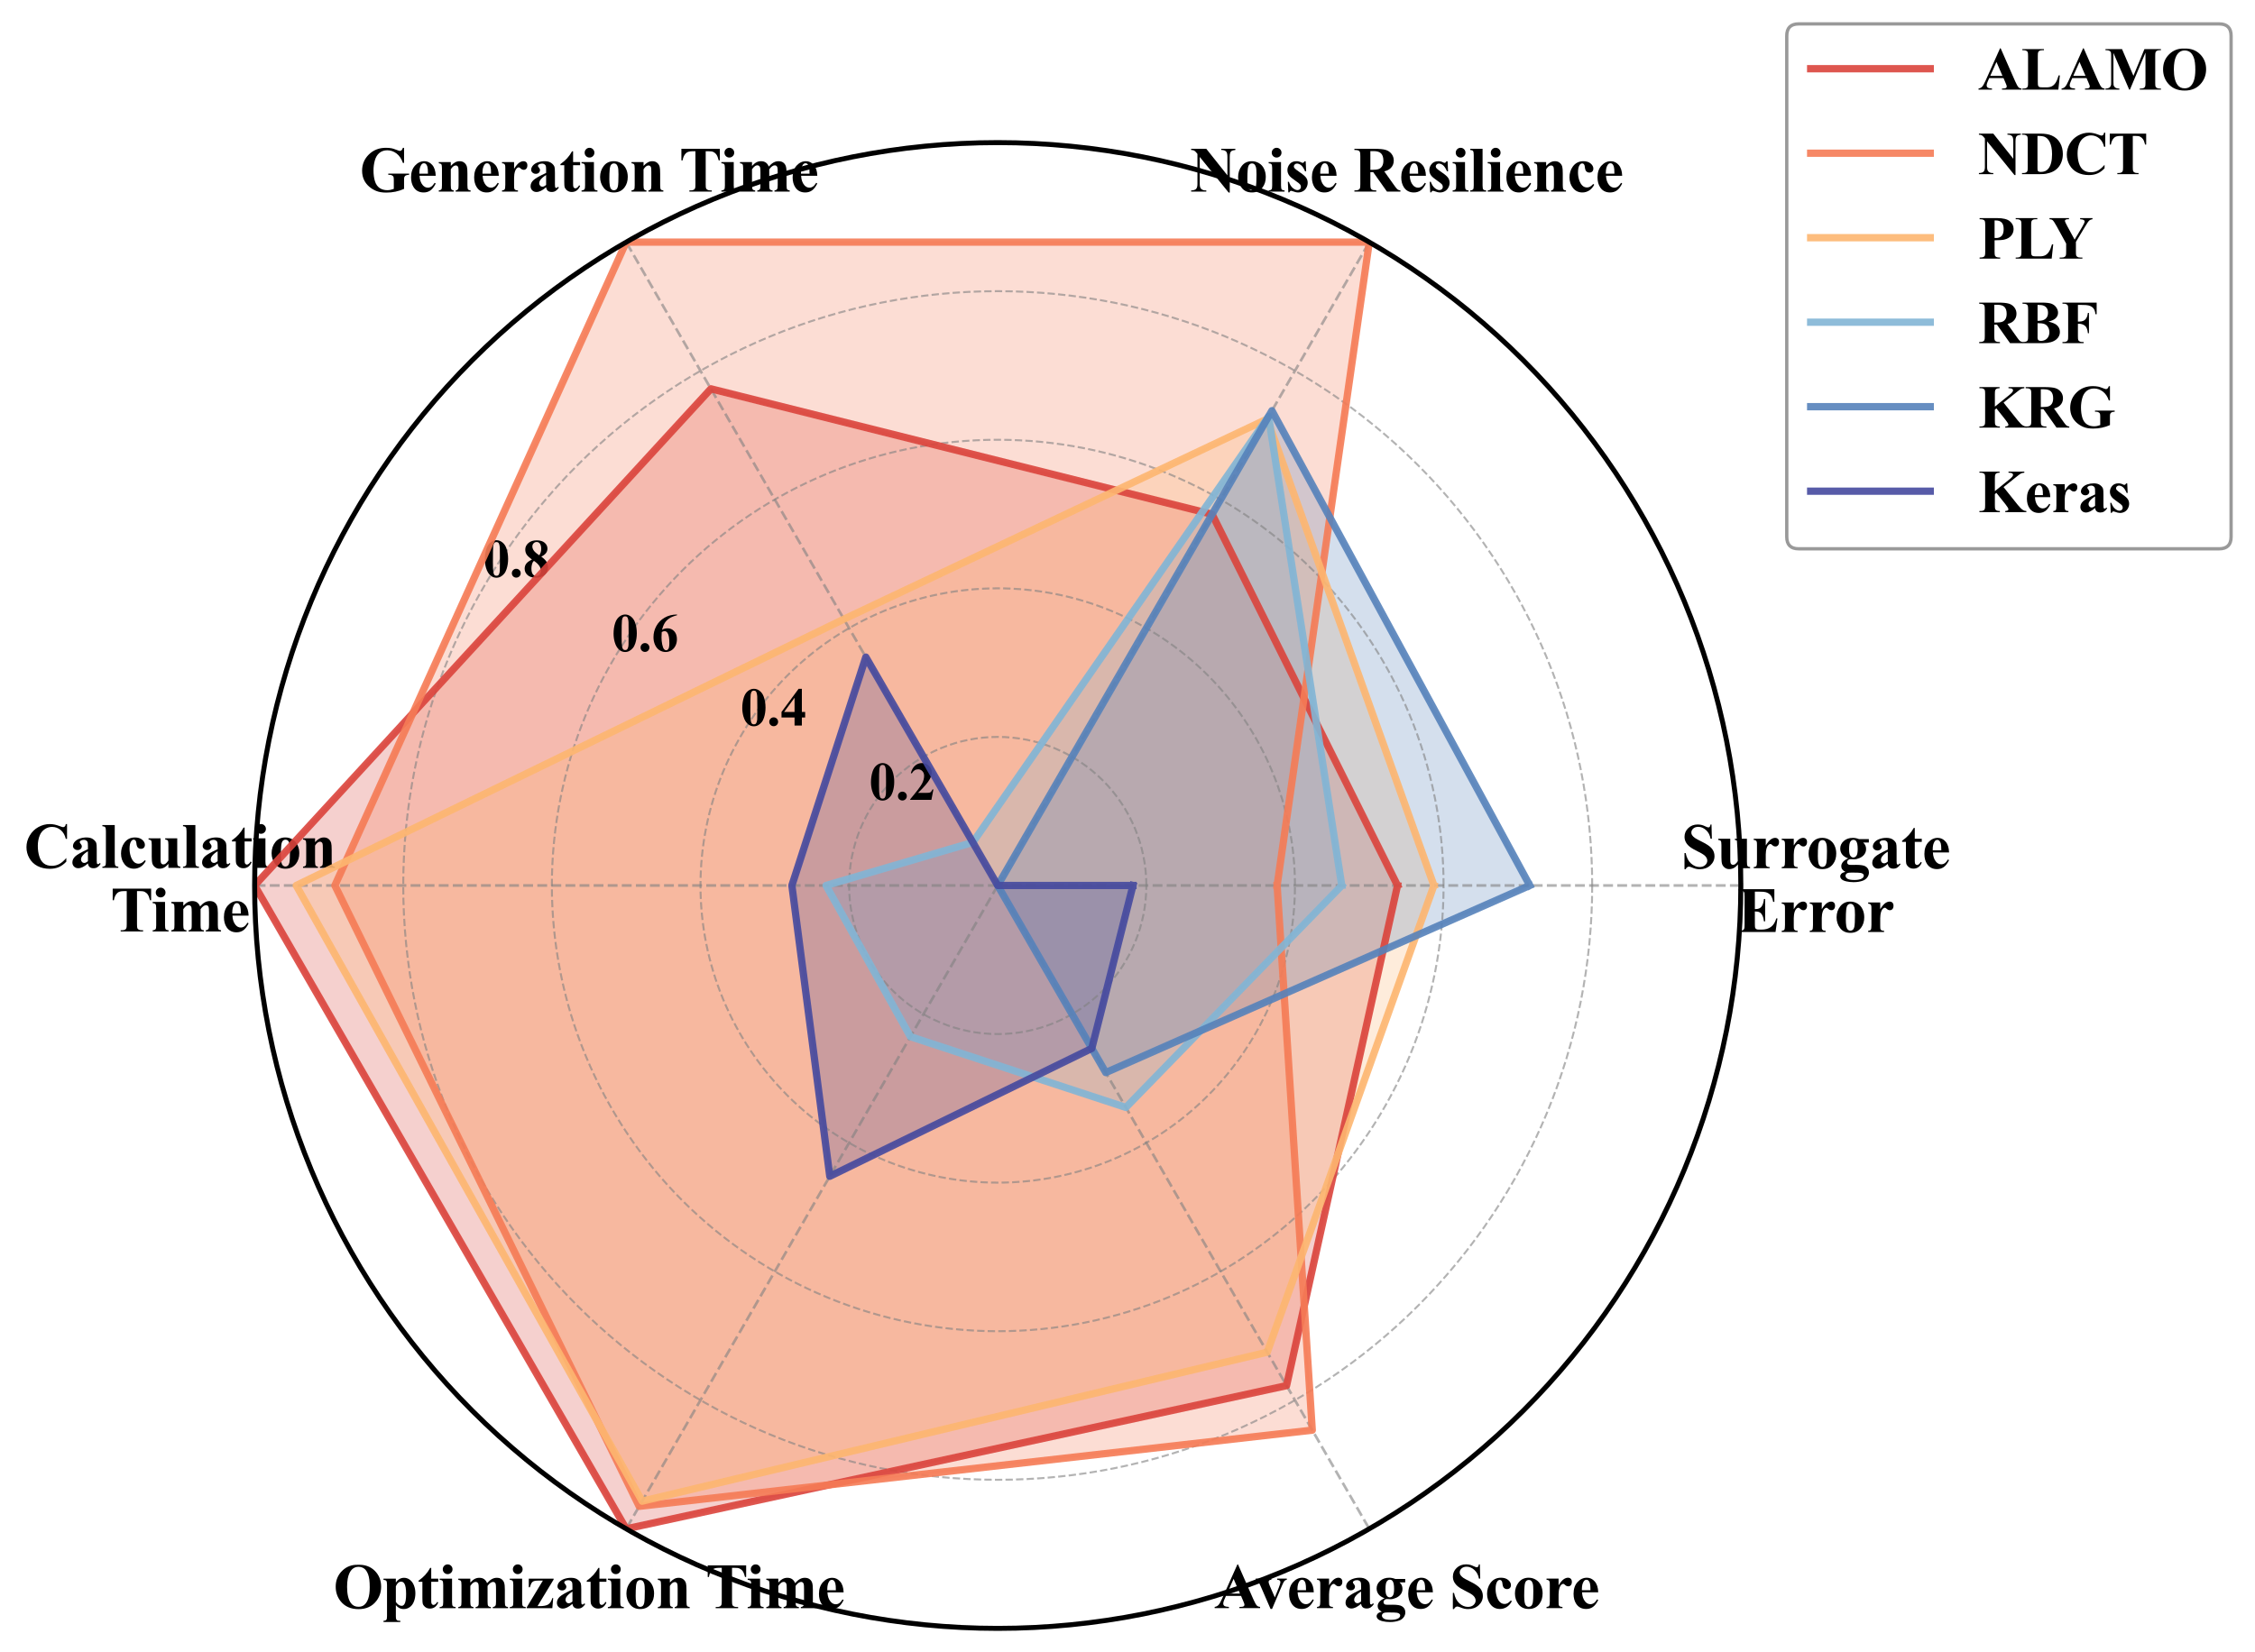 <?xml version="1.0" encoding="utf-8" standalone="no"?>
<!DOCTYPE svg PUBLIC "-//W3C//DTD SVG 1.1//EN"
  "http://www.w3.org/Graphics/SVG/1.1/DTD/svg11.dtd">
<svg xmlns:xlink="http://www.w3.org/1999/xlink" width="679.033pt" height="497.678pt" viewBox="0 0 679.033 497.678" xmlns="http://www.w3.org/2000/svg" version="1.1">
 <defs>
  <style type="text/css">*{stroke-linejoin: round; stroke-linecap: butt}</style>
 </defs>
 <g id="figure_1">
  <g id="patch_1">
   <path d="M 0 497.678 
L 679.033 497.678 
L 679.033 0 
L 0 0 
z
" style="fill: #ffffff"/>
  </g>
  <g id="axes_1">
   <g id="patch_2">
    <path d="M 524.2 266.715 
C 524.2 237.331 518.411 208.232 507.167 181.085 
C 495.922 153.937 479.439 129.269 458.661 108.491 
C 437.883 87.713 413.215 71.23 386.067 59.985 
C 358.92 48.741 329.821 42.953 300.437 42.953 
C 271.053 42.953 241.954 48.741 214.807 59.985 
C 187.659 71.23 162.991 87.713 142.213 108.491 
C 121.435 129.269 104.952 153.937 93.707 181.085 
C 82.463 208.232 76.675 237.331 76.675 266.715 
C 76.675 296.099 82.463 325.198 93.707 352.345 
C 104.952 379.493 121.435 404.161 142.213 424.939 
C 162.991 445.717 187.659 462.2 214.807 473.445 
C 241.954 484.689 271.053 490.478 300.437 490.478 
C 329.821 490.478 358.92 484.689 386.067 473.445 
C 413.215 462.2 437.883 445.717 458.661 424.939 
C 479.439 404.161 495.922 379.493 507.167 352.345 
C 518.411 325.198 524.2 296.099 524.2 266.715 
M 300.437 266.715 
C 300.437 266.715 300.437 266.715 300.437 266.715 
C 300.437 266.715 300.437 266.715 300.437 266.715 
C 300.437 266.715 300.437 266.715 300.437 266.715 
C 300.437 266.715 300.437 266.715 300.437 266.715 
C 300.437 266.715 300.437 266.715 300.437 266.715 
C 300.437 266.715 300.437 266.715 300.437 266.715 
C 300.437 266.715 300.437 266.715 300.437 266.715 
C 300.437 266.715 300.437 266.715 300.437 266.715 
C 300.437 266.715 300.437 266.715 300.437 266.715 
C 300.437 266.715 300.437 266.715 300.437 266.715 
C 300.437 266.715 300.437 266.715 300.437 266.715 
C 300.437 266.715 300.437 266.715 300.437 266.715 
C 300.437 266.715 300.437 266.715 300.437 266.715 
C 300.437 266.715 300.437 266.715 300.437 266.715 
C 300.437 266.715 300.437 266.715 300.437 266.715 
C 300.437 266.715 300.437 266.715 300.437 266.715 
z
" style="fill: #ffffff"/>
   </g>
   <g id="patch_3">
    <path d="M 420.821 266.715 
L 364.993 154.902 
L 214.065 117.114 
L 76.675 266.715 
L 188.556 460.499 
L 387.414 417.363 
z
" clip-path="url(#p4350a3e3f0)" style="fill: #db443c; opacity: 0.25; stroke: #db443c; stroke-linejoin: miter"/>
   </g>
   <g id="patch_4">
    <path d="M 384.572 266.715 
L 412.318 72.931 
L 188.556 72.931 
L 100.841 266.715 
L 192.472 453.717 
L 395.156 430.773 
z
" clip-path="url(#p4350a3e3f0)" style="fill: #f57b56; opacity: 0.25; stroke: #f57b56; stroke-linejoin: miter"/>
   </g>
   <g id="patch_5">
    <path d="M 431.786 266.715 
L 381.551 126.222 
L 254.118 186.488 
L 89.205 266.715 
L 193.367 452.166 
L 381.596 407.286 
z
" clip-path="url(#p4350a3e3f0)" style="fill: #fdb670; opacity: 0.25; stroke: #fdb670; stroke-linejoin: miter"/>
   </g>
   <g id="patch_6">
    <path d="M 404.039 266.715 
L 381.998 125.446 
L 292.941 253.731 
L 248.748 266.715 
L 274.145 312.254 
L 339.036 333.57 
z
" clip-path="url(#p4350a3e3f0)" style="fill: #82b5d5; opacity: 0.25; stroke: #82b5d5; stroke-linejoin: miter"/>
   </g>
   <g id="patch_7">
    <path d="M 460.651 266.715 
L 383.005 123.702 
L 300.437 266.715 
L 300.437 266.715 
L 300.437 266.715 
L 332.972 323.067 
z
" clip-path="url(#p4350a3e3f0)" style="fill: #5682bb; opacity: 0.25; stroke: #5682bb; stroke-linejoin: miter"/>
   </g>
   <g id="patch_8">
    <path d="M 341.162 266.715 
L 300.437 266.715 
L 260.719 197.922 
L 238.455 266.715 
L 249.867 354.305 
L 328.765 315.781 
z
" clip-path="url(#p4350a3e3f0)" style="fill: #454a9f; opacity: 0.25; stroke: #454a9f; stroke-linejoin: miter"/>
   </g>
   <g id="matplotlib.axis_1">
    <g id="xtick_1">
     <g id="line2d_1">
      <path d="M 300.437 266.715 
L 524.2 266.715 
" clip-path="url(#p4350a3e3f0)" style="fill: none; stroke-dasharray: 2.96,1.28; stroke-dashoffset: 0; stroke: #808080; stroke-opacity: 0.6; stroke-width: 0.8"/>
     </g>
     <g id="text_1">
      <!-- Surrogate -->
      <g transform="translate(506.235 261.517) scale(0.19 -0.19)">
       <defs>
        <path id="TimesNewRomanPS-BoldMT-53" d="M 3006 4334 
L 3041 2922 
L 2913 2922 
Q 2822 3453 2467 3776 
Q 2113 4100 1700 4100 
Q 1381 4100 1195 3929 
Q 1009 3759 1009 3538 
Q 1009 3397 1075 3288 
Q 1166 3141 1366 2997 
Q 1513 2894 2044 2631 
Q 2788 2266 3047 1941 
Q 3303 1616 3303 1197 
Q 3303 666 2889 283 
Q 2475 -100 1838 -100 
Q 1638 -100 1459 -59 
Q 1281 -19 1013 94 
Q 863 156 766 156 
Q 684 156 593 93 
Q 503 31 447 -97 
L 331 -97 
L 331 1503 
L 447 1503 
Q 584 828 976 473 
Q 1369 119 1822 119 
Q 2172 119 2380 309 
Q 2588 500 2588 753 
Q 2588 903 2508 1043 
Q 2428 1184 2265 1311 
Q 2103 1438 1691 1641 
Q 1113 1925 859 2125 
Q 606 2325 470 2572 
Q 334 2819 334 3116 
Q 334 3622 706 3978 
Q 1078 4334 1644 4334 
Q 1850 4334 2044 4284 
Q 2191 4247 2402 4145 
Q 2613 4044 2697 4044 
Q 2778 4044 2825 4094 
Q 2872 4144 2913 4334 
L 3006 4334 
z
" transform="scale(0.016)"/>
        <path id="TimesNewRomanPS-BoldMT-75" d="M 3038 2922 
L 3038 634 
Q 3038 300 3100 217 
Q 3163 134 3353 113 
L 3353 0 
L 2163 0 
L 2163 391 
Q 1953 141 1743 26 
Q 1534 -88 1275 -88 
Q 1028 -88 836 64 
Q 644 216 578 419 
Q 513 622 513 1128 
L 513 2288 
Q 513 2619 452 2700 
Q 391 2781 197 2806 
L 197 2922 
L 1388 2922 
L 1388 925 
Q 1388 613 1417 522 
Q 1447 431 1511 384 
Q 1575 338 1659 338 
Q 1772 338 1863 397 
Q 1988 478 2163 725 
L 2163 2288 
Q 2163 2619 2102 2700 
Q 2041 2781 1847 2806 
L 1847 2922 
L 3038 2922 
z
" transform="scale(0.016)"/>
        <path id="TimesNewRomanPS-BoldMT-72" d="M 1428 2922 
L 1428 2259 
Q 1719 2713 1937 2861 
Q 2156 3009 2359 3009 
Q 2534 3009 2639 2901 
Q 2744 2794 2744 2597 
Q 2744 2388 2642 2272 
Q 2541 2156 2397 2156 
Q 2231 2156 2109 2262 
Q 1988 2369 1966 2381 
Q 1934 2400 1894 2400 
Q 1803 2400 1722 2331 
Q 1594 2225 1528 2028 
Q 1428 1725 1428 1359 
L 1428 688 
L 1431 513 
Q 1431 334 1453 284 
Q 1491 200 1564 161 
Q 1638 122 1813 113 
L 1813 0 
L 234 0 
L 234 113 
Q 425 128 492 217 
Q 559 306 559 688 
L 559 2303 
Q 559 2553 534 2622 
Q 503 2709 443 2750 
Q 384 2791 234 2806 
L 234 2922 
L 1428 2922 
z
" transform="scale(0.016)"/>
        <path id="TimesNewRomanPS-BoldMT-6f" d="M 1594 3009 
Q 1975 3009 2303 2812 
Q 2631 2616 2801 2253 
Q 2972 1891 2972 1459 
Q 2972 838 2656 419 
Q 2275 -88 1603 -88 
Q 944 -88 587 375 
Q 231 838 231 1447 
Q 231 2075 595 2542 
Q 959 3009 1594 3009 
z
M 1606 2788 
Q 1447 2788 1333 2667 
Q 1219 2547 1183 2192 
Q 1147 1838 1147 1206 
Q 1147 872 1191 581 
Q 1225 359 1337 243 
Q 1450 128 1594 128 
Q 1734 128 1828 206 
Q 1950 313 1991 503 
Q 2053 800 2053 1703 
Q 2053 2234 1993 2432 
Q 1934 2631 1819 2722 
Q 1738 2788 1606 2788 
z
" transform="scale(0.016)"/>
        <path id="TimesNewRomanPS-BoldMT-67" d="M 2091 2888 
L 3075 2888 
L 3075 2544 
L 2516 2544 
Q 2669 2391 2728 2266 
Q 2803 2097 2803 1913 
Q 2803 1600 2629 1370 
Q 2456 1141 2157 1011 
Q 1859 881 1628 881 
Q 1609 881 1253 897 
Q 1113 897 1017 805 
Q 922 713 922 584 
Q 922 472 1008 400 
Q 1094 328 1288 328 
L 1828 334 
Q 2484 334 2731 191 
Q 3084 -9 3084 -425 
Q 3084 -691 2921 -908 
Q 2759 -1125 2494 -1228 
Q 2091 -1381 1566 -1381 
Q 1172 -1381 847 -1304 
Q 522 -1228 381 -1092 
Q 241 -956 241 -806 
Q 241 -663 348 -548 
Q 456 -434 750 -356 
Q 344 -156 344 200 
Q 344 416 509 619 
Q 675 822 1034 972 
Q 616 1125 428 1375 
Q 241 1625 241 1953 
Q 241 2381 591 2695 
Q 941 3009 1491 3009 
Q 1781 3009 2091 2888 
z
M 1550 2816 
Q 1369 2816 1244 2633 
Q 1119 2450 1119 1875 
Q 1119 1409 1242 1236 
Q 1366 1063 1534 1063 
Q 1722 1063 1847 1234 
Q 1972 1406 1972 1903 
Q 1972 2463 1831 2666 
Q 1731 2816 1550 2816 
z
M 1366 -431 
Q 1047 -431 944 -484 
Q 766 -581 766 -747 
Q 766 -906 950 -1036 
Q 1134 -1166 1644 -1166 
Q 2078 -1166 2326 -1050 
Q 2575 -934 2575 -725 
Q 2575 -647 2528 -594 
Q 2444 -500 2273 -465 
Q 2103 -431 1366 -431 
z
" transform="scale(0.016)"/>
        <path id="TimesNewRomanPS-BoldMT-61" d="M 1828 431 
Q 1294 -41 869 -41 
Q 619 -41 453 123 
Q 288 288 288 534 
Q 288 869 575 1136 
Q 863 1403 1828 1847 
L 1828 2141 
Q 1828 2472 1792 2558 
Q 1756 2644 1656 2708 
Q 1556 2772 1431 2772 
Q 1228 2772 1097 2681 
Q 1016 2625 1016 2550 
Q 1016 2484 1103 2388 
Q 1222 2253 1222 2128 
Q 1222 1975 1108 1867 
Q 994 1759 809 1759 
Q 613 1759 480 1878 
Q 347 1997 347 2156 
Q 347 2381 525 2586 
Q 703 2791 1022 2900 
Q 1341 3009 1684 3009 
Q 2100 3009 2342 2832 
Q 2584 2656 2656 2450 
Q 2700 2319 2700 1847 
L 2700 713 
Q 2700 513 2715 461 
Q 2731 409 2762 384 
Q 2794 359 2834 359 
Q 2916 359 3000 475 
L 3094 400 
Q 2938 169 2770 64 
Q 2603 -41 2391 -41 
Q 2141 -41 2000 76 
Q 1859 194 1828 431 
z
M 1828 659 
L 1828 1638 
Q 1450 1416 1266 1163 
Q 1144 994 1144 822 
Q 1144 678 1247 569 
Q 1325 484 1466 484 
Q 1622 484 1828 659 
z
" transform="scale(0.016)"/>
        <path id="TimesNewRomanPS-BoldMT-74" d="M 1375 3991 
L 1375 2922 
L 2069 2922 
L 2069 2613 
L 1375 2613 
L 1375 809 
Q 1375 556 1398 482 
Q 1422 409 1481 364 
Q 1541 319 1591 319 
Q 1794 319 1975 628 
L 2069 559 
Q 1816 -41 1247 -41 
Q 969 -41 776 114 
Q 584 269 531 459 
Q 500 566 500 1034 
L 500 2613 
L 119 2613 
L 119 2722 
Q 513 3000 789 3306 
Q 1066 3613 1272 3991 
L 1375 3991 
z
" transform="scale(0.016)"/>
        <path id="TimesNewRomanPS-BoldMT-65" d="M 2691 1566 
L 1088 1566 
Q 1116 984 1397 647 
Q 1613 388 1916 388 
Q 2103 388 2256 492 
Q 2409 597 2584 869 
L 2691 800 
Q 2453 316 2165 114 
Q 1878 -88 1500 -88 
Q 850 -88 516 413 
Q 247 816 247 1413 
Q 247 2144 642 2576 
Q 1038 3009 1569 3009 
Q 2013 3009 2339 2645 
Q 2666 2281 2691 1566 
z
M 1922 1775 
Q 1922 2278 1867 2465 
Q 1813 2653 1697 2750 
Q 1631 2806 1522 2806 
Q 1359 2806 1256 2647 
Q 1072 2369 1072 1884 
L 1072 1775 
L 1922 1775 
z
" transform="scale(0.016)"/>
       </defs>
       <use xlink:href="#TimesNewRomanPS-BoldMT-53"/>
       <use xlink:href="#TimesNewRomanPS-BoldMT-75" x="55.615"/>
       <use xlink:href="#TimesNewRomanPS-BoldMT-72" x="111.23"/>
       <use xlink:href="#TimesNewRomanPS-BoldMT-72" x="155.615"/>
       <use xlink:href="#TimesNewRomanPS-BoldMT-6f" x="198.25"/>
       <use xlink:href="#TimesNewRomanPS-BoldMT-67" x="248.25"/>
       <use xlink:href="#TimesNewRomanPS-BoldMT-61" x="298.25"/>
       <use xlink:href="#TimesNewRomanPS-BoldMT-74" x="348.25"/>
       <use xlink:href="#TimesNewRomanPS-BoldMT-65" x="381.551"/>
      </g>
      <!-- Error -->
      <g transform="translate(523.128 280.715) scale(0.19 -0.19)">
       <defs>
        <path id="TimesNewRomanPS-BoldMT-45" d="M 1744 3994 
L 1744 2269 
L 1828 2269 
Q 2231 2269 2412 2522 
Q 2594 2775 2644 3269 
L 2763 3269 
L 2763 1050 
L 2644 1050 
Q 2606 1413 2486 1644 
Q 2366 1875 2206 1954 
Q 2047 2034 1744 2034 
L 1744 841 
Q 1744 491 1773 412 
Q 1803 334 1884 284 
Q 1966 234 2147 234 
L 2400 234 
Q 2994 234 3351 509 
Q 3709 784 3866 1347 
L 3981 1347 
L 3791 0 
L 128 0 
L 128 116 
L 269 116 
Q 453 116 566 181 
Q 647 225 691 331 
Q 725 406 725 725 
L 725 3513 
Q 725 3800 709 3866 
Q 678 3975 594 4034 
Q 475 4122 269 4122 
L 128 4122 
L 128 4238 
L 3675 4238 
L 3675 2984 
L 3556 2984 
Q 3466 3444 3302 3644 
Q 3138 3844 2838 3938 
Q 2663 3994 2181 3994 
L 1744 3994 
z
" transform="scale(0.016)"/>
       </defs>
       <use xlink:href="#TimesNewRomanPS-BoldMT-45"/>
       <use xlink:href="#TimesNewRomanPS-BoldMT-72" x="66.699"/>
       <use xlink:href="#TimesNewRomanPS-BoldMT-72" x="111.084"/>
       <use xlink:href="#TimesNewRomanPS-BoldMT-6f" x="153.719"/>
       <use xlink:href="#TimesNewRomanPS-BoldMT-72" x="203.719"/>
      </g>
     </g>
    </g>
    <g id="xtick_2">
     <g id="line2d_2">
      <path d="M 300.437 266.715 
L 412.318 72.931 
" clip-path="url(#p4350a3e3f0)" style="fill: none; stroke-dasharray: 2.96,1.28; stroke-dashoffset: 0; stroke: #808080; stroke-opacity: 0.6; stroke-width: 0.8"/>
     </g>
     <g id="text_2">
      <!-- Noise Resilience -->
      <g transform="translate(358.401 57.704) scale(0.19 -0.19)">
       <defs>
        <path id="TimesNewRomanPS-BoldMT-4e" d="M 1594 4238 
L 3684 1609 
L 3684 3431 
Q 3684 3813 3575 3947 
Q 3425 4128 3072 4122 
L 3072 4238 
L 4472 4238 
L 4472 4122 
Q 4203 4088 4111 4033 
Q 4019 3978 3967 3854 
Q 3916 3731 3916 3431 
L 3916 -97 
L 3809 -97 
L 944 3431 
L 944 738 
Q 944 372 1111 244 
Q 1278 116 1494 116 
L 1594 116 
L 1594 0 
L 91 0 
L 91 116 
Q 441 119 578 259 
Q 716 400 716 738 
L 716 3728 
L 625 3841 
Q 491 4009 387 4062 
Q 284 4116 91 4122 
L 91 4238 
L 1594 4238 
z
" transform="scale(0.016)"/>
        <path id="TimesNewRomanPS-BoldMT-69" d="M 919 4338 
Q 1122 4338 1262 4195 
Q 1403 4053 1403 3853 
Q 1403 3653 1261 3512 
Q 1119 3372 919 3372 
Q 719 3372 578 3512 
Q 438 3653 438 3853 
Q 438 4053 578 4195 
Q 719 4338 919 4338 
z
M 1356 2922 
L 1356 606 
Q 1356 297 1428 211 
Q 1500 125 1709 113 
L 1709 0 
L 131 0 
L 131 113 
Q 325 119 419 225 
Q 481 297 481 606 
L 481 2313 
Q 481 2622 409 2708 
Q 338 2794 131 2806 
L 131 2922 
L 1356 2922 
z
" transform="scale(0.016)"/>
        <path id="TimesNewRomanPS-BoldMT-73" d="M 2063 3003 
L 2109 2006 
L 2003 2006 
Q 1813 2450 1608 2612 
Q 1403 2775 1200 2775 
Q 1072 2775 981 2689 
Q 891 2603 891 2491 
Q 891 2406 953 2328 
Q 1053 2200 1512 1889 
Q 1972 1578 2117 1361 
Q 2263 1144 2263 875 
Q 2263 631 2141 397 
Q 2019 163 1797 37 
Q 1575 -88 1306 -88 
Q 1097 -88 747 44 
Q 653 78 619 78 
Q 516 78 447 -78 
L 344 -78 
L 294 972 
L 400 972 
Q 541 559 786 353 
Q 1031 147 1250 147 
Q 1400 147 1495 239 
Q 1591 331 1591 463 
Q 1591 613 1497 722 
Q 1403 831 1078 1053 
Q 600 1384 459 1559 
Q 253 1816 253 2125 
Q 253 2463 486 2736 
Q 719 3009 1159 3009 
Q 1397 3009 1619 2894 
Q 1703 2847 1756 2847 
Q 1813 2847 1847 2870 
Q 1881 2894 1956 3003 
L 2063 3003 
z
" transform="scale(0.016)"/>
        <path id="TimesNewRomanPS-BoldMT-20" transform="scale(0.016)"/>
        <path id="TimesNewRomanPS-BoldMT-52" d="M 1700 1931 
L 1700 744 
Q 1700 400 1742 311 
Q 1784 222 1890 169 
Q 1997 116 2288 116 
L 2288 0 
L 119 0 
L 119 116 
Q 413 116 517 170 
Q 622 225 664 312 
Q 706 400 706 744 
L 706 3494 
Q 706 3838 664 3927 
Q 622 4016 515 4069 
Q 409 4122 119 4122 
L 119 4238 
L 2088 4238 
Q 2856 4238 3212 4131 
Q 3569 4025 3794 3739 
Q 4019 3453 4019 3069 
Q 4019 2600 3681 2294 
Q 3466 2100 3078 2003 
L 4097 569 
Q 4297 291 4381 222 
Q 4509 125 4678 116 
L 4678 0 
L 3344 0 
L 1978 1931 
L 1700 1931 
z
M 1700 4009 
L 1700 2153 
L 1878 2153 
Q 2313 2153 2528 2233 
Q 2744 2313 2867 2520 
Q 2991 2728 2991 3063 
Q 2991 3547 2764 3778 
Q 2538 4009 2034 4009 
L 1700 4009 
z
" transform="scale(0.016)"/>
        <path id="TimesNewRomanPS-BoldMT-6c" d="M 1359 4238 
L 1359 606 
Q 1359 297 1431 211 
Q 1503 125 1713 113 
L 1713 0 
L 134 0 
L 134 113 
Q 328 119 422 225 
Q 484 297 484 606 
L 484 3631 
Q 484 3938 412 4023 
Q 341 4109 134 4122 
L 134 4238 
L 1359 4238 
z
" transform="scale(0.016)"/>
        <path id="TimesNewRomanPS-BoldMT-6e" d="M 1409 2922 
L 1409 2544 
Q 1634 2788 1840 2898 
Q 2047 3009 2284 3009 
Q 2569 3009 2756 2851 
Q 2944 2694 3006 2459 
Q 3056 2281 3056 1775 
L 3056 638 
Q 3056 300 3117 217 
Q 3178 134 3372 113 
L 3372 0 
L 1894 0 
L 1894 113 
Q 2059 134 2131 250 
Q 2181 328 2181 638 
L 2181 1938 
Q 2181 2297 2153 2390 
Q 2125 2484 2058 2536 
Q 1991 2588 1909 2588 
Q 1641 2588 1409 2203 
L 1409 638 
Q 1409 309 1470 221 
Q 1531 134 1697 113 
L 1697 0 
L 219 0 
L 219 113 
Q 403 131 481 231 
Q 534 300 534 638 
L 534 2288 
Q 534 2619 473 2700 
Q 413 2781 219 2806 
L 219 2922 
L 1409 2922 
z
" transform="scale(0.016)"/>
        <path id="TimesNewRomanPS-BoldMT-63" d="M 2600 753 
L 2697 678 
Q 2491 291 2183 101 
Q 1875 -88 1528 -88 
Q 944 -88 594 353 
Q 244 794 244 1413 
Q 244 2009 563 2463 
Q 947 3009 1622 3009 
Q 2075 3009 2342 2781 
Q 2609 2553 2609 2272 
Q 2609 2094 2501 1987 
Q 2394 1881 2219 1881 
Q 2034 1881 1914 2003 
Q 1794 2125 1766 2438 
Q 1747 2634 1675 2713 
Q 1603 2791 1506 2791 
Q 1356 2791 1250 2631 
Q 1088 2391 1088 1894 
Q 1088 1481 1219 1104 
Q 1350 728 1578 544 
Q 1750 409 1984 409 
Q 2138 409 2275 481 
Q 2413 553 2600 753 
z
" transform="scale(0.016)"/>
       </defs>
       <use xlink:href="#TimesNewRomanPS-BoldMT-4e"/>
       <use xlink:href="#TimesNewRomanPS-BoldMT-6f" x="72.217"/>
       <use xlink:href="#TimesNewRomanPS-BoldMT-69" x="122.217"/>
       <use xlink:href="#TimesNewRomanPS-BoldMT-73" x="150"/>
       <use xlink:href="#TimesNewRomanPS-BoldMT-65" x="188.916"/>
       <use xlink:href="#TimesNewRomanPS-BoldMT-20" x="233.301"/>
       <use xlink:href="#TimesNewRomanPS-BoldMT-52" x="258.301"/>
       <use xlink:href="#TimesNewRomanPS-BoldMT-65" x="330.518"/>
       <use xlink:href="#TimesNewRomanPS-BoldMT-73" x="374.902"/>
       <use xlink:href="#TimesNewRomanPS-BoldMT-69" x="413.818"/>
       <use xlink:href="#TimesNewRomanPS-BoldMT-6c" x="441.602"/>
       <use xlink:href="#TimesNewRomanPS-BoldMT-69" x="469.385"/>
       <use xlink:href="#TimesNewRomanPS-BoldMT-65" x="497.168"/>
       <use xlink:href="#TimesNewRomanPS-BoldMT-6e" x="541.553"/>
       <use xlink:href="#TimesNewRomanPS-BoldMT-63" x="597.168"/>
       <use xlink:href="#TimesNewRomanPS-BoldMT-65" x="641.553"/>
      </g>
     </g>
    </g>
    <g id="xtick_3">
     <g id="line2d_3">
      <path d="M 300.437 266.715 
L 188.556 72.931 
" clip-path="url(#p4350a3e3f0)" style="fill: none; stroke-dasharray: 2.96,1.28; stroke-dashoffset: 0; stroke: #808080; stroke-opacity: 0.6; stroke-width: 0.8"/>
     </g>
     <g id="text_3">
      <!-- Generation Time -->
      <g transform="translate(108.248 57.704) scale(0.19 -0.19)">
       <defs>
        <path id="TimesNewRomanPS-BoldMT-47" d="M 4416 4334 
L 4416 2841 
L 4300 2841 
Q 4091 3453 3672 3772 
Q 3253 4091 2756 4091 
Q 2281 4091 1965 3823 
Q 1650 3556 1519 3078 
Q 1388 2600 1388 2097 
Q 1388 1488 1531 1028 
Q 1675 569 1995 353 
Q 2316 138 2756 138 
Q 2909 138 3070 170 
Q 3231 203 3400 266 
L 3400 1147 
Q 3400 1397 3365 1470 
Q 3331 1544 3223 1603 
Q 3116 1663 2963 1663 
L 2853 1663 
L 2853 1778 
L 4913 1778 
L 4913 1663 
Q 4678 1647 4586 1598 
Q 4494 1550 4444 1438 
Q 4416 1378 4416 1147 
L 4416 266 
Q 4009 84 3570 -8 
Q 3131 -100 2659 -100 
Q 2056 -100 1657 64 
Q 1259 228 954 495 
Q 650 763 478 1097 
Q 259 1528 259 2063 
Q 259 3019 931 3678 
Q 1603 4338 2622 4338 
Q 2938 4338 3191 4288 
Q 3328 4263 3636 4145 
Q 3944 4028 4000 4028 
Q 4088 4028 4163 4092 
Q 4238 4156 4300 4334 
L 4416 4334 
z
" transform="scale(0.016)"/>
        <path id="TimesNewRomanPS-BoldMT-54" d="M 4038 4238 
L 4038 3091 
L 3925 3091 
Q 3825 3488 3703 3661 
Q 3581 3834 3369 3938 
Q 3250 3994 2953 3994 
L 2638 3994 
L 2638 725 
Q 2638 400 2673 319 
Q 2709 238 2814 177 
Q 2919 116 3100 116 
L 3241 116 
L 3241 0 
L 1022 0 
L 1022 116 
L 1163 116 
Q 1347 116 1459 181 
Q 1541 225 1588 331 
Q 1622 406 1622 725 
L 1622 3994 
L 1316 3994 
Q 888 3994 694 3813 
Q 422 3559 350 3091 
L 231 3091 
L 231 4238 
L 4038 4238 
z
" transform="scale(0.016)"/>
        <path id="TimesNewRomanPS-BoldMT-6d" d="M 1428 2922 
L 1428 2538 
Q 1669 2800 1873 2904 
Q 2078 3009 2322 3009 
Q 2603 3009 2793 2878 
Q 2984 2747 3088 2478 
Q 3338 2759 3567 2884 
Q 3797 3009 4047 3009 
Q 4350 3009 4529 2870 
Q 4709 2731 4779 2517 
Q 4850 2303 4850 1834 
L 4850 638 
Q 4850 300 4911 219 
Q 4972 138 5166 113 
L 5166 0 
L 3656 0 
L 3656 113 
Q 3834 128 3919 250 
Q 3975 334 3975 638 
L 3975 1894 
Q 3975 2284 3944 2390 
Q 3913 2497 3845 2548 
Q 3778 2600 3688 2600 
Q 3553 2600 3415 2501 
Q 3278 2403 3138 2206 
L 3138 638 
Q 3138 322 3191 241 
Q 3263 125 3466 113 
L 3466 0 
L 1953 0 
L 1953 113 
Q 2075 119 2145 173 
Q 2216 228 2239 304 
Q 2263 381 2263 638 
L 2263 1894 
Q 2263 2291 2231 2391 
Q 2200 2491 2126 2547 
Q 2053 2603 1969 2603 
Q 1844 2603 1741 2538 
Q 1594 2441 1428 2206 
L 1428 638 
Q 1428 328 1489 229 
Q 1550 131 1744 113 
L 1744 0 
L 238 0 
L 238 113 
Q 422 131 500 231 
Q 553 300 553 638 
L 553 2288 
Q 553 2619 492 2700 
Q 431 2781 238 2806 
L 238 2922 
L 1428 2922 
z
" transform="scale(0.016)"/>
       </defs>
       <use xlink:href="#TimesNewRomanPS-BoldMT-47"/>
       <use xlink:href="#TimesNewRomanPS-BoldMT-65" x="77.783"/>
       <use xlink:href="#TimesNewRomanPS-BoldMT-6e" x="122.168"/>
       <use xlink:href="#TimesNewRomanPS-BoldMT-65" x="177.783"/>
       <use xlink:href="#TimesNewRomanPS-BoldMT-72" x="222.168"/>
       <use xlink:href="#TimesNewRomanPS-BoldMT-61" x="266.553"/>
       <use xlink:href="#TimesNewRomanPS-BoldMT-74" x="316.553"/>
       <use xlink:href="#TimesNewRomanPS-BoldMT-69" x="349.854"/>
       <use xlink:href="#TimesNewRomanPS-BoldMT-6f" x="377.637"/>
       <use xlink:href="#TimesNewRomanPS-BoldMT-6e" x="427.637"/>
       <use xlink:href="#TimesNewRomanPS-BoldMT-20" x="483.252"/>
       <use xlink:href="#TimesNewRomanPS-BoldMT-54" x="506.502"/>
       <use xlink:href="#TimesNewRomanPS-BoldMT-69" x="571.451"/>
       <use xlink:href="#TimesNewRomanPS-BoldMT-6d" x="599.234"/>
       <use xlink:href="#TimesNewRomanPS-BoldMT-65" x="682.535"/>
      </g>
     </g>
    </g>
    <g id="xtick_4">
     <g id="line2d_4">
      <path d="M 300.437 266.715 
L 76.675 266.715 
" clip-path="url(#p4350a3e3f0)" style="fill: none; stroke-dasharray: 2.96,1.28; stroke-dashoffset: 0; stroke: #808080; stroke-opacity: 0.6; stroke-width: 0.8"/>
     </g>
     <g id="text_4">
      <!-- Calculation -->
      <g transform="translate(7.2 261.393) scale(0.19 -0.19)">
       <defs>
        <path id="TimesNewRomanPS-BoldMT-43" d="M 4272 4334 
L 4272 2866 
L 4150 2866 
Q 4013 3441 3638 3747 
Q 3263 4053 2788 4053 
Q 2391 4053 2059 3825 
Q 1728 3597 1575 3228 
Q 1378 2756 1378 2178 
Q 1378 1609 1522 1142 
Q 1666 675 1972 436 
Q 2278 197 2766 197 
Q 3166 197 3498 372 
Q 3831 547 4200 975 
L 4200 609 
Q 3844 238 3458 70 
Q 3072 -97 2556 -97 
Q 1878 -97 1351 175 
Q 825 447 539 956 
Q 253 1466 253 2041 
Q 253 2647 570 3190 
Q 888 3734 1427 4034 
Q 1966 4334 2572 4334 
Q 3019 4334 3516 4141 
Q 3803 4028 3881 4028 
Q 3981 4028 4054 4101 
Q 4128 4175 4150 4334 
L 4272 4334 
z
" transform="scale(0.016)"/>
       </defs>
       <use xlink:href="#TimesNewRomanPS-BoldMT-43"/>
       <use xlink:href="#TimesNewRomanPS-BoldMT-61" x="72.217"/>
       <use xlink:href="#TimesNewRomanPS-BoldMT-6c" x="122.217"/>
       <use xlink:href="#TimesNewRomanPS-BoldMT-63" x="150"/>
       <use xlink:href="#TimesNewRomanPS-BoldMT-75" x="194.385"/>
       <use xlink:href="#TimesNewRomanPS-BoldMT-6c" x="250"/>
       <use xlink:href="#TimesNewRomanPS-BoldMT-61" x="277.783"/>
       <use xlink:href="#TimesNewRomanPS-BoldMT-74" x="327.783"/>
       <use xlink:href="#TimesNewRomanPS-BoldMT-69" x="361.084"/>
       <use xlink:href="#TimesNewRomanPS-BoldMT-6f" x="388.867"/>
       <use xlink:href="#TimesNewRomanPS-BoldMT-6e" x="438.867"/>
      </g>
      <!-- Time -->
      <g transform="translate(33.234 280.555) scale(0.19 -0.19)">
       <use xlink:href="#TimesNewRomanPS-BoldMT-54"/>
       <use xlink:href="#TimesNewRomanPS-BoldMT-69" x="64.949"/>
       <use xlink:href="#TimesNewRomanPS-BoldMT-6d" x="92.732"/>
       <use xlink:href="#TimesNewRomanPS-BoldMT-65" x="176.033"/>
      </g>
     </g>
    </g>
    <g id="xtick_5">
     <g id="line2d_5">
      <path d="M 300.437 266.715 
L 188.556 460.499 
" clip-path="url(#p4350a3e3f0)" style="fill: none; stroke-dasharray: 2.96,1.28; stroke-dashoffset: 0; stroke: #808080; stroke-opacity: 0.6; stroke-width: 0.8"/>
     </g>
     <g id="text_5">
      <!-- Optimization Time -->
      <g transform="translate(100.328 484.392) scale(0.19 -0.19)">
       <defs>
        <path id="TimesNewRomanPS-BoldMT-4f" d="M 2472 4297 
Q 3484 4334 4117 3706 
Q 4750 3078 4750 2134 
Q 4750 1328 4278 716 
Q 3653 -97 2513 -97 
Q 1369 -97 744 678 
Q 250 1291 250 2131 
Q 250 3075 892 3704 
Q 1534 4334 2472 4297 
z
M 2509 4097 
Q 1928 4097 1625 3503 
Q 1378 3016 1378 2103 
Q 1378 1019 1759 500 
Q 2025 138 2503 138 
Q 2825 138 3041 294 
Q 3316 494 3469 933 
Q 3622 1372 3622 2078 
Q 3622 2919 3465 3336 
Q 3309 3753 3067 3925 
Q 2825 4097 2509 4097 
z
" transform="scale(0.016)"/>
        <path id="TimesNewRomanPS-BoldMT-70" d="M 1347 297 
L 1347 -791 
Q 1347 -1016 1383 -1097 
Q 1419 -1178 1494 -1215 
Q 1569 -1253 1788 -1253 
L 1788 -1369 
L 122 -1369 
L 122 -1253 
Q 316 -1247 409 -1144 
Q 472 -1072 472 -772 
L 472 2313 
Q 472 2622 400 2708 
Q 328 2794 122 2806 
L 122 2922 
L 1347 2922 
L 1347 2538 
Q 1500 2763 1659 2863 
Q 1888 3009 2156 3009 
Q 2478 3009 2742 2806 
Q 3006 2603 3143 2245 
Q 3281 1888 3281 1475 
Q 3281 1031 3139 664 
Q 2997 297 2726 104 
Q 2456 -88 2125 -88 
Q 1884 -88 1675 19 
Q 1519 100 1347 297 
z
M 1347 613 
Q 1616 231 1922 231 
Q 2091 231 2200 409 
Q 2363 672 2363 1409 
Q 2363 2166 2184 2444 
Q 2066 2628 1866 2628 
Q 1550 2628 1347 2172 
L 1347 613 
z
" transform="scale(0.016)"/>
        <path id="TimesNewRomanPS-BoldMT-7a" d="M 2609 0 
L 66 0 
L 66 69 
L 1672 2731 
L 1203 2731 
Q 900 2731 769 2676 
Q 638 2622 556 2501 
Q 475 2381 388 2072 
L 278 2072 
L 278 2922 
L 2738 2922 
L 2738 2838 
L 1144 200 
L 1344 200 
Q 1944 200 2209 372 
Q 2475 544 2609 1000 
L 2697 1000 
L 2609 0 
z
" transform="scale(0.016)"/>
       </defs>
       <use xlink:href="#TimesNewRomanPS-BoldMT-4f"/>
       <use xlink:href="#TimesNewRomanPS-BoldMT-70" x="77.783"/>
       <use xlink:href="#TimesNewRomanPS-BoldMT-74" x="133.398"/>
       <use xlink:href="#TimesNewRomanPS-BoldMT-69" x="166.699"/>
       <use xlink:href="#TimesNewRomanPS-BoldMT-6d" x="194.482"/>
       <use xlink:href="#TimesNewRomanPS-BoldMT-69" x="277.783"/>
       <use xlink:href="#TimesNewRomanPS-BoldMT-7a" x="305.566"/>
       <use xlink:href="#TimesNewRomanPS-BoldMT-61" x="349.951"/>
       <use xlink:href="#TimesNewRomanPS-BoldMT-74" x="399.951"/>
       <use xlink:href="#TimesNewRomanPS-BoldMT-69" x="433.252"/>
       <use xlink:href="#TimesNewRomanPS-BoldMT-6f" x="461.035"/>
       <use xlink:href="#TimesNewRomanPS-BoldMT-6e" x="511.035"/>
       <use xlink:href="#TimesNewRomanPS-BoldMT-20" x="566.65"/>
       <use xlink:href="#TimesNewRomanPS-BoldMT-54" x="589.9"/>
       <use xlink:href="#TimesNewRomanPS-BoldMT-69" x="654.85"/>
       <use xlink:href="#TimesNewRomanPS-BoldMT-6d" x="682.633"/>
       <use xlink:href="#TimesNewRomanPS-BoldMT-65" x="765.934"/>
      </g>
     </g>
    </g>
    <g id="xtick_6">
     <g id="line2d_6">
      <path d="M 300.437 266.715 
L 412.318 460.499 
" clip-path="url(#p4350a3e3f0)" style="fill: none; stroke-dasharray: 2.96,1.28; stroke-dashoffset: 0; stroke: #808080; stroke-opacity: 0.6; stroke-width: 0.8"/>
     </g>
     <g id="text_6">
      <!-- Average Score -->
      <g transform="translate(365.614 484.368) scale(0.19 -0.19)">
       <defs>
        <path id="TimesNewRomanPS-BoldMT-41" d="M 2663 1206 
L 1166 1206 
L 988 794 
Q 900 588 900 453 
Q 900 275 1044 191 
Q 1128 141 1459 116 
L 1459 0 
L 50 0 
L 50 116 
Q 278 150 425 304 
Q 572 459 788 944 
L 2303 4325 
L 2363 4325 
L 3891 850 
Q 4109 356 4250 228 
Q 4356 131 4550 116 
L 4550 0 
L 2500 0 
L 2500 116 
L 2584 116 
Q 2831 116 2931 184 
Q 3000 234 3000 328 
Q 3000 384 2981 444 
Q 2975 472 2888 678 
L 2663 1206 
z
M 2556 1438 
L 1925 2897 
L 1275 1438 
L 2556 1438 
z
" transform="scale(0.016)"/>
        <path id="TimesNewRomanPS-BoldMT-76" d="M 1534 -88 
L 550 2178 
Q 372 2588 272 2697 
Q 200 2778 59 2806 
L 59 2922 
L 1613 2922 
L 1613 2806 
Q 1466 2806 1413 2753 
Q 1338 2684 1338 2591 
Q 1338 2475 1475 2156 
L 1956 1059 
L 2341 2006 
Q 2506 2413 2506 2581 
Q 2506 2678 2436 2739 
Q 2366 2800 2188 2806 
L 2188 2922 
L 3144 2922 
L 3144 2806 
Q 3006 2788 2918 2703 
Q 2831 2619 2656 2206 
L 1681 -88 
L 1534 -88 
z
" transform="scale(0.016)"/>
       </defs>
       <use xlink:href="#TimesNewRomanPS-BoldMT-41"/>
       <use xlink:href="#TimesNewRomanPS-BoldMT-76" x="64.842"/>
       <use xlink:href="#TimesNewRomanPS-BoldMT-65" x="114.842"/>
       <use xlink:href="#TimesNewRomanPS-BoldMT-72" x="159.227"/>
       <use xlink:href="#TimesNewRomanPS-BoldMT-61" x="203.611"/>
       <use xlink:href="#TimesNewRomanPS-BoldMT-67" x="253.611"/>
       <use xlink:href="#TimesNewRomanPS-BoldMT-65" x="303.611"/>
       <use xlink:href="#TimesNewRomanPS-BoldMT-20" x="347.996"/>
       <use xlink:href="#TimesNewRomanPS-BoldMT-53" x="372.996"/>
       <use xlink:href="#TimesNewRomanPS-BoldMT-63" x="428.611"/>
       <use xlink:href="#TimesNewRomanPS-BoldMT-6f" x="472.996"/>
       <use xlink:href="#TimesNewRomanPS-BoldMT-72" x="522.996"/>
       <use xlink:href="#TimesNewRomanPS-BoldMT-65" x="565.631"/>
      </g>
     </g>
    </g>
   </g>
   <g id="matplotlib.axis_2">
    <g id="ytick_1">
     <g id="line2d_7">
      <path d="M 345.19 266.715 
C 345.19 260.838 344.032 255.018 341.783 249.589 
C 339.534 244.159 336.237 239.226 332.082 235.07 
C 327.926 230.915 322.993 227.618 317.563 225.369 
C 312.134 223.12 306.314 221.963 300.437 221.963 
C 294.56 221.963 288.74 223.12 283.311 225.369 
C 277.881 227.618 272.948 230.915 268.792 235.07 
C 264.637 239.226 261.34 244.159 259.091 249.589 
C 256.842 255.018 255.685 260.838 255.685 266.715 
C 255.685 272.592 256.842 278.412 259.091 283.841 
C 261.34 289.271 264.637 294.204 268.792 298.36 
C 272.948 302.515 277.881 305.812 283.311 308.061 
C 288.74 310.31 294.56 311.467 300.437 311.467 
C 306.314 311.467 312.134 310.31 317.563 308.061 
C 322.993 305.812 327.926 302.515 332.082 298.36 
C 336.237 294.204 339.534 289.271 341.783 283.841 
C 344.032 278.412 345.19 272.592 345.19 266.715 
" clip-path="url(#p4350a3e3f0)" style="fill: none; stroke-dasharray: 2.22,0.96; stroke-dashoffset: 0; stroke: #808080; stroke-opacity: 0.6; stroke-width: 0.6"/>
     </g>
     <g id="text_7">
      <!-- 0.2 -->
      <g transform="translate(261.68 240.916) scale(0.16 -0.16)">
       <defs>
        <path id="TimesNewRomanPS-BoldMT-30" d="M 2966 2119 
Q 2966 1484 2788 934 
Q 2681 597 2501 381 
Q 2322 166 2094 39 
Q 1866 -88 1597 -88 
Q 1291 -88 1044 68 
Q 797 225 606 516 
Q 469 728 366 1081 
Q 231 1559 231 2069 
Q 231 2759 425 3338 
Q 584 3816 909 4070 
Q 1234 4325 1597 4325 
Q 1966 4325 2286 4073 
Q 2606 3822 2756 3397 
Q 2966 2813 2966 2119 
z
M 2003 2125 
Q 2003 3238 1991 3422 
Q 1959 3856 1841 4009 
Q 1763 4109 1588 4109 
Q 1453 4109 1375 4034 
Q 1259 3925 1218 3648 
Q 1178 3372 1178 1719 
Q 1178 819 1241 513 
Q 1288 291 1375 216 
Q 1463 141 1606 141 
Q 1763 141 1841 241 
Q 1972 416 1991 781 
L 2003 2125 
z
" transform="scale(0.016)"/>
        <path id="TimesNewRomanPS-BoldMT-2e" d="M 800 963 
Q 1019 963 1170 809 
Q 1322 656 1322 441 
Q 1322 225 1169 73 
Q 1016 -78 800 -78 
Q 584 -78 432 73 
Q 281 225 281 441 
Q 281 656 432 809 
Q 584 963 800 963 
z
" transform="scale(0.016)"/>
        <path id="TimesNewRomanPS-BoldMT-32" d="M 2650 0 
L 156 0 
L 156 69 
Q 1303 1434 1548 1906 
Q 1794 2378 1794 2828 
Q 1794 3156 1591 3373 
Q 1388 3591 1094 3591 
Q 613 3591 347 3109 
L 231 3150 
Q 400 3750 744 4037 
Q 1088 4325 1538 4325 
Q 1859 4325 2125 4175 
Q 2391 4025 2541 3764 
Q 2691 3503 2691 3275 
Q 2691 2859 2459 2431 
Q 2144 1853 1081 819 
L 1997 819 
Q 2334 819 2436 847 
Q 2538 875 2603 942 
Q 2669 1009 2775 1225 
L 2888 1225 
L 2650 0 
z
" transform="scale(0.016)"/>
       </defs>
       <use xlink:href="#TimesNewRomanPS-BoldMT-30"/>
       <use xlink:href="#TimesNewRomanPS-BoldMT-2e" x="50"/>
       <use xlink:href="#TimesNewRomanPS-BoldMT-32" x="75"/>
      </g>
     </g>
    </g>
    <g id="ytick_2">
     <g id="line2d_8">
      <path d="M 389.942 266.715 
C 389.942 254.961 387.627 243.322 383.129 232.463 
C 378.631 221.604 372.038 211.737 363.727 203.425 
C 355.416 195.114 345.548 188.521 334.689 184.023 
C 323.83 179.525 312.191 177.21 300.437 177.21 
C 288.683 177.21 277.044 179.525 266.185 184.023 
C 255.326 188.521 245.459 195.114 237.147 203.425 
C 228.836 211.737 222.243 221.604 217.745 232.463 
C 213.247 243.322 210.932 254.961 210.932 266.715 
C 210.932 278.469 213.247 290.108 217.745 300.967 
C 222.243 311.826 228.836 321.693 237.147 330.005 
C 245.459 338.316 255.326 344.909 266.185 349.407 
C 277.044 353.905 288.683 356.22 300.437 356.22 
C 312.191 356.22 323.83 353.905 334.689 349.407 
C 345.548 344.909 355.416 338.316 363.727 330.005 
C 372.038 321.693 378.631 311.826 383.129 300.967 
C 387.627 290.108 389.942 278.469 389.942 266.715 
" clip-path="url(#p4350a3e3f0)" style="fill: none; stroke-dasharray: 2.22,0.96; stroke-dashoffset: 0; stroke: #808080; stroke-opacity: 0.6; stroke-width: 0.6"/>
     </g>
     <g id="text_8">
      <!-- 0.4 -->
      <g transform="translate(222.923 218.54) scale(0.16 -0.16)">
       <defs>
        <path id="TimesNewRomanPS-BoldMT-34" d="M 159 1597 
L 2172 4325 
L 2553 4325 
L 2553 1597 
L 2941 1597 
L 2941 950 
L 2553 950 
L 2553 0 
L 1694 0 
L 1694 950 
L 159 950 
L 159 1597 
z
M 463 1597 
L 1694 1597 
L 1694 3269 
L 463 1597 
z
" transform="scale(0.016)"/>
       </defs>
       <use xlink:href="#TimesNewRomanPS-BoldMT-30"/>
       <use xlink:href="#TimesNewRomanPS-BoldMT-2e" x="50"/>
       <use xlink:href="#TimesNewRomanPS-BoldMT-34" x="75"/>
      </g>
     </g>
    </g>
    <g id="ytick_3">
     <g id="line2d_9">
      <path d="M 434.695 266.715 
C 434.695 249.084 431.222 231.625 424.475 215.337 
C 417.728 199.048 407.838 184.247 395.371 171.781 
C 382.905 159.314 368.104 149.424 351.815 142.677 
C 335.527 135.93 318.068 132.458 300.437 132.458 
C 282.806 132.458 265.347 135.93 249.059 142.677 
C 232.77 149.424 217.969 159.314 205.503 171.781 
C 193.036 184.247 183.146 199.048 176.399 215.337 
C 169.652 231.625 166.18 249.084 166.18 266.715 
C 166.18 284.346 169.652 301.805 176.399 318.093 
C 183.146 334.382 193.036 349.183 205.503 361.649 
C 217.969 374.116 232.77 384.006 249.059 390.753 
C 265.347 397.5 282.806 400.973 300.437 400.973 
C 318.068 400.973 335.527 397.5 351.815 390.753 
C 368.104 384.006 382.905 374.116 395.371 361.649 
C 407.838 349.183 417.728 334.382 424.475 318.093 
C 431.222 301.805 434.695 284.346 434.695 266.715 
" clip-path="url(#p4350a3e3f0)" style="fill: none; stroke-dasharray: 2.22,0.96; stroke-dashoffset: 0; stroke: #808080; stroke-opacity: 0.6; stroke-width: 0.6"/>
     </g>
     <g id="text_9">
      <!-- 0.6 -->
      <g transform="translate(184.167 196.164) scale(0.16 -0.16)">
       <defs>
        <path id="TimesNewRomanPS-BoldMT-36" d="M 3006 4325 
L 3006 4238 
Q 2441 4094 2098 3867 
Q 1756 3641 1557 3317 
Q 1359 2994 1250 2516 
Q 1388 2609 1478 2638 
Q 1681 2700 1888 2700 
Q 2363 2700 2680 2354 
Q 2997 2009 2997 1413 
Q 2997 994 2825 644 
Q 2653 294 2337 103 
Q 2022 -88 1663 -88 
Q 1272 -88 940 126 
Q 609 341 423 753 
Q 238 1166 238 1650 
Q 238 2363 580 2977 
Q 922 3591 1551 3955 
Q 2181 4319 3006 4325 
z
M 1209 2263 
Q 1184 1831 1184 1631 
Q 1184 1200 1267 797 
Q 1350 394 1494 231 
Q 1597 116 1738 116 
Q 1881 116 1993 283 
Q 2106 450 2106 963 
Q 2106 1825 1897 2153 
Q 1763 2366 1534 2366 
Q 1409 2366 1209 2263 
z
" transform="scale(0.016)"/>
       </defs>
       <use xlink:href="#TimesNewRomanPS-BoldMT-30"/>
       <use xlink:href="#TimesNewRomanPS-BoldMT-2e" x="50"/>
       <use xlink:href="#TimesNewRomanPS-BoldMT-36" x="75"/>
      </g>
     </g>
    </g>
    <g id="ytick_4">
     <g id="line2d_10">
      <path d="M 479.447 266.715 
C 479.447 243.208 474.817 219.929 465.821 198.211 
C 456.825 176.493 443.638 156.758 427.016 140.136 
C 410.394 123.514 390.659 110.327 368.941 101.331 
C 347.223 92.335 323.944 87.705 300.437 87.705 
C 276.93 87.705 253.651 92.335 231.933 101.331 
C 210.215 110.327 190.48 123.514 173.858 140.136 
C 157.236 156.758 144.049 176.493 135.053 198.211 
C 126.057 219.929 121.427 243.208 121.427 266.715 
C 121.427 290.222 126.057 313.501 135.053 335.219 
C 144.049 356.937 157.236 376.672 173.858 393.294 
C 190.48 409.916 210.215 423.103 231.933 432.099 
C 253.651 441.095 276.93 445.725 300.437 445.725 
C 323.944 445.725 347.223 441.095 368.941 432.099 
C 390.659 423.103 410.394 409.916 427.016 393.294 
C 443.638 376.672 456.825 356.937 465.821 335.219 
C 474.817 313.501 479.447 290.222 479.447 266.715 
" clip-path="url(#p4350a3e3f0)" style="fill: none; stroke-dasharray: 2.22,0.96; stroke-dashoffset: 0; stroke: #808080; stroke-opacity: 0.6; stroke-width: 0.6"/>
     </g>
     <g id="text_10">
      <!-- 0.8 -->
      <g transform="translate(145.41 173.787) scale(0.16 -0.16)">
       <defs>
        <path id="TimesNewRomanPS-BoldMT-38" d="M 2181 2394 
Q 2628 2066 2801 1783 
Q 2975 1500 2975 1134 
Q 2975 622 2589 267 
Q 2203 -88 1541 -88 
Q 913 -88 569 221 
Q 225 531 225 978 
Q 225 1319 423 1575 
Q 622 1831 1084 2044 
Q 581 2428 439 2672 
Q 297 2916 297 3238 
Q 297 3663 658 3986 
Q 1019 4309 1647 4309 
Q 2253 4309 2579 4023 
Q 2906 3738 2906 3338 
Q 2906 3038 2729 2808 
Q 2553 2578 2181 2394 
z
M 1944 2553 
Q 2059 2709 2115 2903 
Q 2172 3097 2172 3328 
Q 2172 3734 1997 3950 
Q 1866 4116 1634 4116 
Q 1425 4116 1278 3964 
Q 1131 3813 1131 3588 
Q 1131 3359 1295 3114 
Q 1459 2869 1944 2553 
z
M 1319 1894 
Q 1222 1806 1181 1734 
Q 1119 1625 1069 1415 
Q 1019 1206 1019 978 
Q 1019 684 1094 486 
Q 1169 288 1308 200 
Q 1447 113 1594 113 
Q 1822 113 1978 280 
Q 2134 447 2134 738 
Q 2134 1344 1319 1894 
z
" transform="scale(0.016)"/>
       </defs>
       <use xlink:href="#TimesNewRomanPS-BoldMT-30"/>
       <use xlink:href="#TimesNewRomanPS-BoldMT-2e" x="50"/>
       <use xlink:href="#TimesNewRomanPS-BoldMT-38" x="75"/>
      </g>
     </g>
    </g>
   </g>
   <g id="line2d_11">
    <path d="M 420.821 266.715 
L 364.993 154.902 
L 214.065 117.114 
L 76.675 266.715 
L 188.556 460.499 
L 387.414 417.363 
L 420.821 266.715 
" clip-path="url(#p4350a3e3f0)" style="fill: none; stroke: #db443c; stroke-opacity: 0.9; stroke-width: 2.2; stroke-linecap: square"/>
   </g>
   <g id="line2d_12">
    <path d="M 384.572 266.715 
L 412.318 72.931 
L 188.556 72.931 
L 100.841 266.715 
L 192.472 453.717 
L 395.156 430.773 
L 384.572 266.715 
" clip-path="url(#p4350a3e3f0)" style="fill: none; stroke: #f57b56; stroke-opacity: 0.9; stroke-width: 2.2; stroke-linecap: square"/>
   </g>
   <g id="line2d_13">
    <path d="M 431.786 266.715 
L 381.551 126.222 
L 254.118 186.488 
L 89.205 266.715 
L 193.367 452.166 
L 381.596 407.286 
L 431.786 266.715 
" clip-path="url(#p4350a3e3f0)" style="fill: none; stroke: #fdb670; stroke-opacity: 0.9; stroke-width: 2.2; stroke-linecap: square"/>
   </g>
   <g id="line2d_14">
    <path d="M 404.039 266.715 
L 381.998 125.446 
L 292.941 253.731 
L 248.748 266.715 
L 274.145 312.254 
L 339.036 333.57 
L 404.039 266.715 
" clip-path="url(#p4350a3e3f0)" style="fill: none; stroke: #82b5d5; stroke-opacity: 0.9; stroke-width: 2.2; stroke-linecap: square"/>
   </g>
   <g id="line2d_15">
    <path d="M 460.651 266.715 
L 383.005 123.702 
L 300.437 266.715 
L 300.437 266.715 
L 300.437 266.715 
L 332.972 323.067 
L 460.651 266.715 
" clip-path="url(#p4350a3e3f0)" style="fill: none; stroke: #5682bb; stroke-opacity: 0.9; stroke-width: 2.2; stroke-linecap: square"/>
   </g>
   <g id="line2d_16">
    <path d="M 341.162 266.715 
L 300.437 266.715 
L 260.719 197.922 
L 238.455 266.715 
L 249.867 354.305 
L 328.765 315.781 
L 341.162 266.715 
" clip-path="url(#p4350a3e3f0)" style="fill: none; stroke: #454a9f; stroke-opacity: 0.9; stroke-width: 2.2; stroke-linecap: square"/>
   </g>
   <g id="patch_9">
    <path d="M 524.2 266.715 
C 524.2 237.331 518.411 208.232 507.167 181.085 
C 495.922 153.937 479.439 129.269 458.661 108.491 
C 437.883 87.713 413.215 71.23 386.067 59.985 
C 358.92 48.741 329.821 42.953 300.437 42.953 
C 271.053 42.953 241.954 48.741 214.807 59.985 
C 187.659 71.23 162.991 87.713 142.213 108.491 
C 121.435 129.269 104.952 153.937 93.707 181.085 
C 82.463 208.232 76.675 237.331 76.675 266.715 
C 76.675 296.099 82.463 325.198 93.707 352.345 
C 104.952 379.493 121.435 404.161 142.213 424.939 
C 162.991 445.717 187.659 462.2 214.807 473.445 
C 241.954 484.689 271.053 490.478 300.437 490.478 
C 329.821 490.478 358.92 484.689 386.067 473.445 
C 413.215 462.2 437.883 445.717 458.661 424.939 
C 479.439 404.161 495.922 379.493 507.167 352.345 
C 518.411 325.198 524.2 296.099 524.2 266.715 
" style="fill: none; stroke: #000000; stroke-width: 1.5; stroke-linejoin: miter; stroke-linecap: square"/>
   </g>
   <g id="legend_1">
    <g id="patch_10">
     <path d="M 541.637 165.302 
L 668.233 165.302 
Q 671.833 165.302 671.833 161.702 
L 671.833 10.8 
Q 671.833 7.2 668.233 7.2 
L 541.637 7.2 
Q 538.037 7.2 538.037 10.8 
L 538.037 161.702 
Q 538.037 165.302 541.637 165.302 
z
" style="fill: #ffffff; opacity: 0.8; stroke: #808080; stroke-linejoin: miter"/>
    </g>
    <g id="line2d_17">
     <path d="M 545.237 20.7 
L 563.237 20.7 
L 581.237 20.7 
" style="fill: none; stroke: #db443c; stroke-opacity: 0.9; stroke-width: 2.2; stroke-linecap: square"/>
    </g>
    <g id="text_11">
     <!-- ALAMO -->
     <g transform="translate(595.637 27) scale(0.18 -0.18)">
      <defs>
       <path id="TimesNewRomanPS-BoldMT-4c" d="M 4041 1488 
L 3881 0 
L 119 0 
L 119 116 
L 259 116 
Q 444 116 556 181 
Q 638 225 681 331 
Q 716 406 716 725 
L 716 3513 
Q 716 3838 681 3919 
Q 647 4000 542 4061 
Q 438 4122 259 4122 
L 119 4122 
L 119 4238 
L 2378 4238 
L 2378 4122 
L 2194 4122 
Q 2009 4122 1897 4056 
Q 1816 4013 1769 3906 
Q 1734 3831 1734 3513 
L 1734 813 
Q 1734 488 1771 398 
Q 1809 309 1919 266 
Q 1997 238 2297 238 
L 2650 238 
Q 2988 238 3213 356 
Q 3438 475 3602 731 
Q 3766 988 3913 1488 
L 4041 1488 
z
" transform="scale(0.016)"/>
       <path id="TimesNewRomanPS-BoldMT-4d" d="M 3050 1444 
L 4200 4238 
L 5925 4238 
L 5925 4122 
L 5788 4122 
Q 5600 4122 5488 4056 
Q 5409 4013 5363 3909 
Q 5328 3834 5328 3519 
L 5328 725 
Q 5328 400 5362 319 
Q 5397 238 5503 177 
Q 5609 116 5788 116 
L 5925 116 
L 5925 0 
L 3713 0 
L 3713 116 
L 3850 116 
Q 4038 116 4150 181 
Q 4228 225 4275 331 
Q 4309 406 4309 725 
L 4309 3866 
L 2684 0 
L 2609 0 
L 959 3838 
L 959 853 
Q 959 541 975 469 
Q 1016 313 1152 214 
Q 1288 116 1578 116 
L 1578 0 
L 128 0 
L 128 116 
L 172 116 
Q 313 113 434 161 
Q 556 209 618 290 
Q 681 372 716 519 
Q 722 553 722 838 
L 722 3519 
Q 722 3841 687 3920 
Q 653 4000 547 4061 
Q 441 4122 263 4122 
L 128 4122 
L 128 4238 
L 1859 4238 
L 3050 1444 
z
" transform="scale(0.016)"/>
      </defs>
      <use xlink:href="#TimesNewRomanPS-BoldMT-41"/>
      <use xlink:href="#TimesNewRomanPS-BoldMT-4c" x="72.217"/>
      <use xlink:href="#TimesNewRomanPS-BoldMT-41" x="138.916"/>
      <use xlink:href="#TimesNewRomanPS-BoldMT-4d" x="211.133"/>
      <use xlink:href="#TimesNewRomanPS-BoldMT-4f" x="305.518"/>
     </g>
    </g>
    <g id="line2d_18">
     <path d="M 545.237 46.15 
L 563.237 46.15 
L 581.237 46.15 
" style="fill: none; stroke: #f57b56; stroke-opacity: 0.9; stroke-width: 2.2; stroke-linecap: square"/>
    </g>
    <g id="text_12">
     <!-- NDCT -->
     <g transform="translate(595.637 52.45) scale(0.18 -0.18)">
      <defs>
       <path id="TimesNewRomanPS-BoldMT-44" d="M 84 0 
L 84 116 
L 225 116 
Q 409 116 507 173 
Q 606 231 653 331 
Q 681 397 681 725 
L 681 3513 
Q 681 3838 647 3919 
Q 613 4000 508 4061 
Q 403 4122 225 4122 
L 84 4122 
L 84 4238 
L 1981 4238 
Q 2741 4238 3203 4031 
Q 3769 3778 4061 3265 
Q 4353 2753 4353 2106 
Q 4353 1659 4209 1282 
Q 4066 906 3837 661 
Q 3609 416 3311 267 
Q 3013 119 2581 38 
Q 2391 0 1981 0 
L 84 0 
z
M 1700 3997 
L 1700 691 
Q 1700 428 1725 368 
Q 1750 309 1809 278 
Q 1894 231 2053 231 
Q 2575 231 2850 588 
Q 3225 1069 3225 2081 
Q 3225 2897 2969 3384 
Q 2766 3766 2447 3903 
Q 2222 4000 1700 3997 
z
" transform="scale(0.016)"/>
      </defs>
      <use xlink:href="#TimesNewRomanPS-BoldMT-4e"/>
      <use xlink:href="#TimesNewRomanPS-BoldMT-44" x="72.217"/>
      <use xlink:href="#TimesNewRomanPS-BoldMT-43" x="144.434"/>
      <use xlink:href="#TimesNewRomanPS-BoldMT-54" x="216.65"/>
     </g>
    </g>
    <g id="line2d_19">
     <path d="M 545.237 71.601 
L 563.237 71.601 
L 581.237 71.601 
" style="fill: none; stroke: #fdb670; stroke-opacity: 0.9; stroke-width: 2.2; stroke-linecap: square"/>
    </g>
    <g id="text_13">
     <!-- PLY -->
     <g transform="translate(595.637 77.901) scale(0.18 -0.18)">
      <defs>
       <path id="TimesNewRomanPS-BoldMT-50" d="M 1728 1919 
L 1728 744 
Q 1728 400 1770 311 
Q 1813 222 1920 169 
Q 2028 116 2316 116 
L 2316 0 
L 163 0 
L 163 116 
Q 456 116 561 170 
Q 666 225 708 312 
Q 750 400 750 744 
L 750 3494 
Q 750 3838 708 3927 
Q 666 4016 559 4069 
Q 453 4122 163 4122 
L 163 4238 
L 2009 4238 
Q 2922 4238 3319 3913 
Q 3716 3588 3716 3100 
Q 3716 2688 3459 2394 
Q 3203 2100 2753 1994 
Q 2450 1919 1728 1919 
z
M 1728 3994 
L 1728 2163 
Q 1831 2156 1884 2156 
Q 2266 2156 2472 2382 
Q 2678 2609 2678 3084 
Q 2678 3556 2472 3775 
Q 2266 3994 1856 3994 
L 1728 3994 
z
" transform="scale(0.016)"/>
       <path id="TimesNewRomanPS-BoldMT-59" d="M 4550 4238 
L 4550 4122 
Q 4341 4094 4228 4000 
Q 4072 3869 3734 3284 
L 2816 1750 
L 2816 725 
Q 2816 397 2850 317 
Q 2884 238 2986 177 
Q 3088 116 3256 116 
L 3494 116 
L 3494 0 
L 1116 0 
L 1116 116 
L 1338 116 
Q 1525 116 1634 181 
Q 1716 225 1763 331 
Q 1797 406 1797 725 
L 1797 1575 
L 800 3391 
Q 503 3928 381 4023 
Q 259 4119 56 4122 
L 56 4238 
L 2088 4238 
L 2088 4122 
L 1997 4122 
Q 1813 4122 1739 4069 
Q 1666 4016 1666 3956 
Q 1666 3844 1916 3391 
L 2681 1988 
L 3444 3266 
Q 3728 3734 3728 3888 
Q 3728 3972 3647 4028 
Q 3541 4106 3256 4122 
L 3256 4238 
L 4550 4238 
z
" transform="scale(0.016)"/>
      </defs>
      <use xlink:href="#TimesNewRomanPS-BoldMT-50"/>
      <use xlink:href="#TimesNewRomanPS-BoldMT-4c" x="61.084"/>
      <use xlink:href="#TimesNewRomanPS-BoldMT-59" x="118.658"/>
     </g>
    </g>
    <g id="line2d_20">
     <path d="M 545.237 97.051 
L 563.237 97.051 
L 581.237 97.051 
" style="fill: none; stroke: #82b5d5; stroke-opacity: 0.9; stroke-width: 2.2; stroke-linecap: square"/>
    </g>
    <g id="text_14">
     <!-- RBF -->
     <g transform="translate(595.637 103.351) scale(0.18 -0.18)">
      <defs>
       <path id="TimesNewRomanPS-BoldMT-42" d="M 2847 2247 
Q 3450 2106 3694 1906 
Q 4044 1622 4044 1169 
Q 4044 691 3659 378 
Q 3188 0 2288 0 
L 134 0 
L 134 116 
Q 428 116 533 170 
Q 638 225 680 312 
Q 722 400 722 744 
L 722 3494 
Q 722 3838 680 3927 
Q 638 4016 531 4069 
Q 425 4122 134 4122 
L 134 4238 
L 2166 4238 
Q 2894 4238 3197 4108 
Q 3500 3978 3675 3720 
Q 3850 3463 3850 3172 
Q 3850 2866 3628 2627 
Q 3406 2388 2847 2247 
z
M 1709 2331 
Q 2153 2331 2364 2431 
Q 2575 2531 2687 2712 
Q 2800 2894 2800 3175 
Q 2800 3456 2689 3636 
Q 2578 3816 2372 3909 
Q 2166 4003 1709 4000 
L 1709 2331 
z
M 1709 2088 
L 1709 728 
L 1706 572 
Q 1706 403 1792 317 
Q 1878 231 2047 231 
Q 2297 231 2508 342 
Q 2719 453 2831 664 
Q 2944 875 2944 1134 
Q 2944 1431 2806 1667 
Q 2669 1903 2428 1997 
Q 2188 2091 1709 2088 
z
" transform="scale(0.016)"/>
       <path id="TimesNewRomanPS-BoldMT-46" d="M 1759 3994 
L 1759 2253 
L 1881 2253 
Q 2163 2253 2341 2337 
Q 2519 2422 2642 2622 
Q 2766 2822 2803 3163 
L 2913 3163 
L 2913 1034 
L 2803 1034 
Q 2744 1638 2480 1830 
Q 2216 2022 1881 2022 
L 1759 2022 
L 1759 725 
Q 1759 400 1795 319 
Q 1831 238 1936 177 
Q 2041 116 2219 116 
L 2359 116 
L 2359 0 
L 144 0 
L 144 116 
L 284 116 
Q 469 116 581 181 
Q 663 225 706 331 
Q 741 406 741 725 
L 741 3513 
Q 741 3838 706 3919 
Q 672 4000 567 4061 
Q 463 4122 284 4122 
L 144 4122 
L 144 4238 
L 3719 4238 
L 3719 3022 
L 3591 3022 
Q 3547 3450 3367 3656 
Q 3188 3863 2847 3947 
Q 2659 3994 2153 3994 
L 1759 3994 
z
" transform="scale(0.016)"/>
      </defs>
      <use xlink:href="#TimesNewRomanPS-BoldMT-52"/>
      <use xlink:href="#TimesNewRomanPS-BoldMT-42" x="72.217"/>
      <use xlink:href="#TimesNewRomanPS-BoldMT-46" x="138.916"/>
     </g>
    </g>
    <g id="line2d_21">
     <path d="M 545.237 122.501 
L 563.237 122.501 
L 581.237 122.501 
" style="fill: none; stroke: #5682bb; stroke-opacity: 0.9; stroke-width: 2.2; stroke-linecap: square"/>
    </g>
    <g id="text_15">
     <!-- KRG -->
     <g transform="translate(595.637 128.801) scale(0.18 -0.18)">
      <defs>
       <path id="TimesNewRomanPS-BoldMT-4b" d="M 2666 2616 
L 4156 750 
Q 4472 356 4700 216 
Q 4866 116 5050 116 
L 5050 0 
L 2844 0 
L 2844 116 
Q 3053 134 3114 181 
Q 3175 228 3175 297 
Q 3175 428 2888 791 
L 1916 2013 
L 1759 1881 
L 1759 725 
Q 1759 394 1796 312 
Q 1834 231 1940 173 
Q 2047 116 2281 116 
L 2281 0 
L 144 0 
L 144 116 
L 284 116 
Q 469 116 581 181 
Q 663 225 706 331 
Q 741 406 741 725 
L 741 3513 
Q 741 3838 706 3919 
Q 672 4000 567 4061 
Q 463 4122 284 4122 
L 144 4122 
L 144 4238 
L 2253 4238 
L 2253 4122 
Q 2038 4122 1925 4059 
Q 1844 4016 1797 3913 
Q 1759 3834 1759 3513 
L 1759 2194 
L 3331 3466 
Q 3659 3731 3659 3891 
Q 3659 4009 3525 4078 
Q 3456 4113 3184 4122 
L 3184 4238 
L 4838 4238 
L 4838 4122 
Q 4616 4106 4489 4042 
Q 4363 3978 3906 3609 
L 2666 2616 
z
" transform="scale(0.016)"/>
      </defs>
      <use xlink:href="#TimesNewRomanPS-BoldMT-4b"/>
      <use xlink:href="#TimesNewRomanPS-BoldMT-52" x="77.783"/>
      <use xlink:href="#TimesNewRomanPS-BoldMT-47" x="150"/>
     </g>
    </g>
    <g id="line2d_22">
     <path d="M 545.237 147.952 
L 563.237 147.952 
L 581.237 147.952 
" style="fill: none; stroke: #454a9f; stroke-opacity: 0.9; stroke-width: 2.2; stroke-linecap: square"/>
    </g>
    <g id="text_16">
     <!-- Keras -->
     <g transform="translate(595.637 154.252) scale(0.18 -0.18)">
      <use xlink:href="#TimesNewRomanPS-BoldMT-4b"/>
      <use xlink:href="#TimesNewRomanPS-BoldMT-65" x="77.783"/>
      <use xlink:href="#TimesNewRomanPS-BoldMT-72" x="122.168"/>
      <use xlink:href="#TimesNewRomanPS-BoldMT-61" x="166.553"/>
      <use xlink:href="#TimesNewRomanPS-BoldMT-73" x="216.553"/>
     </g>
    </g>
   </g>
  </g>
 </g>
 <defs>
  <clipPath id="p4350a3e3f0">
   <path d="M 524.2 266.715 
C 524.2 237.331 518.411 208.232 507.167 181.085 
C 495.922 153.937 479.439 129.269 458.661 108.491 
C 437.883 87.713 413.215 71.23 386.067 59.985 
C 358.92 48.741 329.821 42.953 300.437 42.953 
C 271.053 42.953 241.954 48.741 214.807 59.985 
C 187.659 71.23 162.991 87.713 142.213 108.491 
C 121.435 129.269 104.952 153.937 93.707 181.085 
C 82.463 208.232 76.675 237.331 76.675 266.715 
C 76.675 296.099 82.463 325.198 93.707 352.345 
C 104.952 379.493 121.435 404.161 142.213 424.939 
C 162.991 445.717 187.659 462.2 214.807 473.445 
C 241.954 484.689 271.053 490.478 300.437 490.478 
C 329.821 490.478 358.92 484.689 386.067 473.445 
C 413.215 462.2 437.883 445.717 458.661 424.939 
C 479.439 404.161 495.922 379.493 507.167 352.345 
C 518.411 325.198 524.2 296.099 524.2 266.715 
M 300.437 266.715 
C 300.437 266.715 300.437 266.715 300.437 266.715 
C 300.437 266.715 300.437 266.715 300.437 266.715 
C 300.437 266.715 300.437 266.715 300.437 266.715 
C 300.437 266.715 300.437 266.715 300.437 266.715 
C 300.437 266.715 300.437 266.715 300.437 266.715 
C 300.437 266.715 300.437 266.715 300.437 266.715 
C 300.437 266.715 300.437 266.715 300.437 266.715 
C 300.437 266.715 300.437 266.715 300.437 266.715 
C 300.437 266.715 300.437 266.715 300.437 266.715 
C 300.437 266.715 300.437 266.715 300.437 266.715 
C 300.437 266.715 300.437 266.715 300.437 266.715 
C 300.437 266.715 300.437 266.715 300.437 266.715 
C 300.437 266.715 300.437 266.715 300.437 266.715 
C 300.437 266.715 300.437 266.715 300.437 266.715 
C 300.437 266.715 300.437 266.715 300.437 266.715 
C 300.437 266.715 300.437 266.715 300.437 266.715 
z
"/>
  </clipPath>
 </defs>
</svg>
